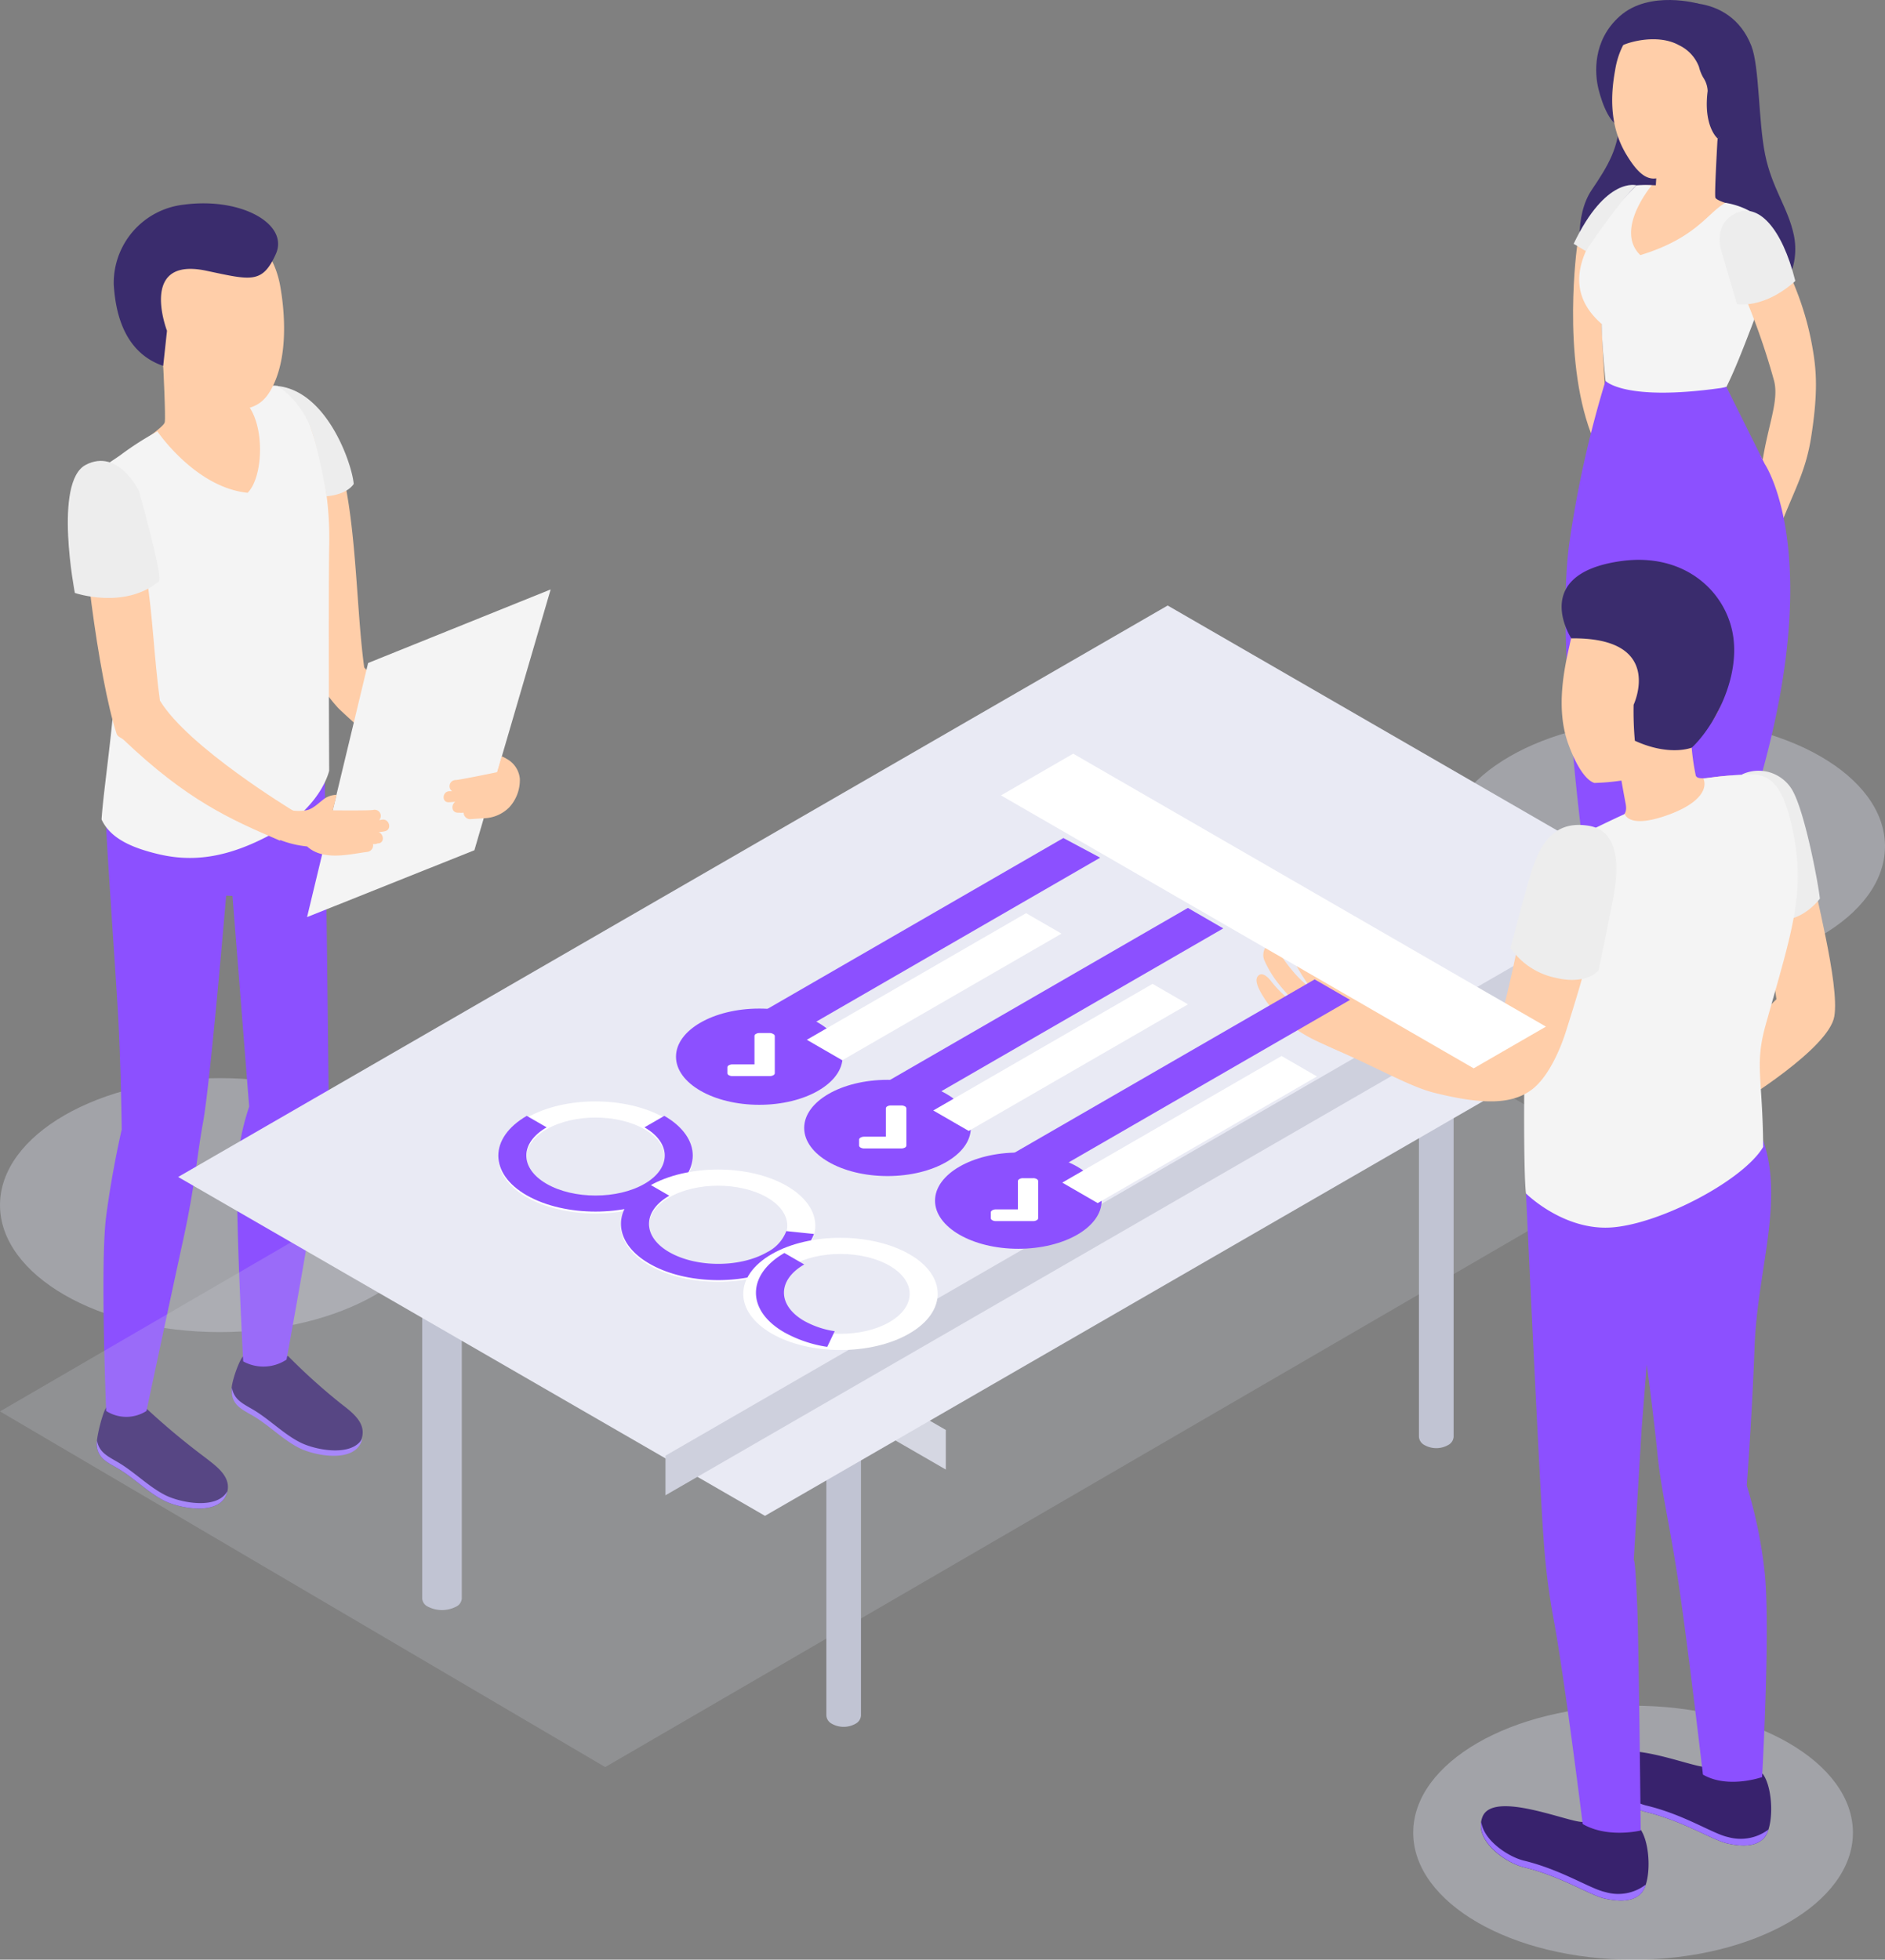 <svg xmlns="http://www.w3.org/2000/svg" width="348" height="361.72" viewBox="0 0 348 361.72">
  <rect x="0" y="0" width="348" height="361.72" fill="#808080" stroke="none"/>
  <g id="ferramentaDois" transform="translate(0 0.001)">
    <g id="Слой_1" data-name="Слой 1" transform="translate(0 -0.001)">
      <ellipse id="Ellipse_20" data-name="Ellipse 20" cx="40.59" cy="23.44" rx="40.59" ry="23.44" transform="translate(266.82 132.761)" fill="#d6d8e5" opacity="0.4"/>
      <g id="Girl_8" transform="translate(287.725)">
        <path id="_Контур_" data-name="&lt;Контур&gt;" d="M416.57,2.47c1.59-2.55,13.69-4.22,17.67,6,1.51,3.89,1.27,13.83,2.54,20.07s4.23,9.78,5.3,14.85-.67,13.55-12.88,15-21.59-2.78-24.47-6.67-3-12.16,0-16.61,5.26-8,5.19-13.84Z" transform="translate(-398.635 0.001)" fill="#3a2c6d"/>
        <path id="Path_470" data-name="Path 470" d="M402.08,45.37S399.21,65.61,404.63,80s3.91-3.71,3.91-3.71L407.24,72s-1.09-16.55-.64-20.6.35-7.54.64-7.87-1.07-1-1.65-1.05S402.08,45.37,402.08,45.37Z" transform="translate(-398.635 0.001)" fill="#ffcea9"/>
        <path id="_Контур_2" data-name="&lt;Контур&gt;" d="M424.56.7S415.45-1.93,409.93,3c-5.05,4.5-4.63,10.62-3.9,13.5s2.21,6.8,4.5,7S424.56.7,424.56.7Z" transform="translate(-398.635 0.001)" fill="#3a2c6d"/>
        <path id="_Контур_3" data-name="&lt;Контур&gt;" d="M428,25.55s-.59,10.15-.41,10.9,4,1.47,5.06,2.35-5.49,11.2-8.84,12.71S410.09,49.14,409.37,44c-.66-4.75,3-8.44,4.37-9.73a21,21,0,0,1,2.86-.07l.3-4.92C421.45,27.81,428,25.55,428,25.55Z" transform="translate(-398.635 0.001)" fill="#ffcea9"/>
        <path id="_Контур_4" data-name="&lt;Контур&gt;" d="M429.44,37.44c2.85.43,6.11,2,6.56,3.52.52,1.82,1.65,10.41-.82,16.95s-4.13,10.69-5.55,13.51c0,0-12.35,5.29-22.3-.88,0,0-.68-7-.73-10.75-9.18-8-1.33-17.9,6.45-25.58a16.4,16.4,0,0,1,2.8,0s-6.94,8.21-2.11,12.88C424.08,43.93,426.13,39.29,429.44,37.44Z" transform="translate(-398.635 0.001)" fill="#f4f4f4"/>
        <path id="_Контур_5" data-name="&lt;Контур&gt;" d="M409.08,13h0c1-6.52,5.73-11.45,12.46-11A12.92,12.92,0,0,1,428,25.55a13.329,13.329,0,0,1-1,2.85c-2.39,2.77-8.72,4.54-10.81,4.56-1.8,0-3.36-1.66-5.05-4.47C407.62,22.66,408.51,16.19,409.08,13Z" transform="translate(-398.635 0.001)" fill="#ffcea9"/>
        <path id="Path_471" data-name="Path 471" d="M423.62,2c4.72.92,8.61,2.25,9.89,6.88.88,3.19,2,9.28.93,11.84l-.68,1.85L428,25.55s-2.66-2.22-1.83-8.74a4.71,4.71,0,0,0-.8-2.47,7.449,7.449,0,0,1-.8-2,7.27,7.27,0,0,0-3.7-4C416.66,6,410.43,8,409.56,8.9A12.4,12.4,0,0,1,423.62,2Z" transform="translate(-398.635 0.001)" fill="#3a2c6d"/>
        <path id="_Контур_6" data-name="&lt;Контур&gt;" d="M436.33,84.88c1.06-6.61,3-10.9,2.12-14.53a129.43,129.43,0,0,0-8-21.42c-2.09-4.12-1.45-7,.72-8.6,2.43-1.82,4.75-1,6.94,3.53,2.76,5.73,5.87,11.61,7.38,20.14.74,4.14,1.12,8.16-.21,16.66-.93,5.94-2.82,9.28-5.06,14.86C439.57,97.05,435.43,90.49,436.33,84.88Z" transform="translate(-398.635 0.001)" fill="#ffcea9"/>
        <path id="Path_472" data-name="Path 472" d="M432.2,208.18c-2.39,1.94-6.1.6-6.28.78-2.43,2.43-6.05,4.55-8.75,6.68-1.49,1.17-3.81,2.74-3.39,5,.75,4,7.19,2.78,9.62,1.55s4.42-3.27,6.72-4.7c1.64-1,3.25-1.54,3.51-3.62C433.78,212.61,432.62,208.13,432.2,208.18Z" transform="translate(-398.635 0.001)" fill="#38226d"/>
        <path id="Path_473" data-name="Path 473" d="M433.6,213c-.32,2-1.91,2.53-3.54,3.54-2.34,1.45-4.4,3.55-6.82,4.78-2.25,1.13-7.85,2.26-9.43-.61.86,3.88,7.19,2.66,9.59,1.44s4.42-3.27,6.72-4.7c1.64-1,3.25-1.54,3.51-3.62A4.132,4.132,0,0,0,433.6,213Z" transform="translate(-398.635 0.001)" fill="#9c73ff"/>
        <path id="Path_474" data-name="Path 474" d="M415.44,204.83c-2.18,1.78-5.49.78-5.65.95-2.22,2.23-5.52,4.14-8,6.09-1.37,1.07-3.49,2.51-3.11,4.57.69,3.68,6.59,2.55,8.82,1.42s4-3,6.15-4.3c1.5-.93,3-1.42,3.21-3.32C417,209.1,415.83,204.79,415.44,204.83Z" transform="translate(-398.635 0.001)" fill="#38226d"/>
        <path id="Path_475" data-name="Path 475" d="M416.84,209.48c-.29,1.82-1.75,2.32-3.24,3.24-2.14,1.33-4,3.25-6.25,4.38-2.06,1-7.19,2.07-8.63-.56.79,3.55,6.58,2.44,8.79,1.32s4-3,6.15-4.3c1.5-.93,3-1.42,3.21-3.32a3.472,3.472,0,0,0-.03-.76Z" transform="translate(-398.635 0.001)" fill="#9c73ff"/>
        <path id="Path_476" data-name="Path 476" d="M402.57,93.73c1.05-8.23,4.09-20.2,4.09-20.2a24.22,24.22,0,0,0,9.14,2.27c5.31.27,13.81-1.35,13.81-1.35A84.372,84.372,0,0,0,434.48,82c2.38,3.3,7,10.52,5.88,23.14-.73,8.24-5.35,43.26-5.35,43.26a65.48,65.48,0,0,1,2.84,18.16c-.05,5.09-1.39,13.75-2.89,21.75l-2.76,19.88s-3.67,2.65-6.28.78l.33-19.46c-.32-4.75-.79-11.78-1.1-16.26-.49-7.31-1.8-18.91-2.18-21.8s-1.3-8-1.74-13.63-2.58-34.5-2.58-34.5l-.3,5.4s-.28,8.76-1.54,19.58-1.7,15.61-1.7,15.61,2.18,4,2.46,7c.22,2.34,2.9,20.82,1.3,30.23L415.59,205a6.28,6.28,0,0,1-5.66.75L408,181.66c-1.29-9.17-4-28.6-4.44-31.13-.56-3.33-1-5-1.64-15.42S401.51,102,402.57,93.73Z" transform="translate(-398.635 0.001)" fill="#ffcea9"/>
        <path id="Path_477" data-name="Path 477" d="M429.63,71.42l7.09,14.24s10.82,15.84-.39,56.56l2.1,12.56s-21.22,13.62-35.43,0c0,0-4.92-37.63-2.3-55a199.476,199.476,0,0,1,6.61-29.48s3.48,3.85,21.38,1.31" transform="translate(-398.635 0.001)" fill="#8c50ff"/>
        <path id="Path_478" data-name="Path 478" d="M442.35,51.85s-4.93,4.9-10.77,4.3l-2.8-9.55s-1.83-5,2.43-7.18S439.9,42.07,442.35,51.85Z" transform="translate(-398.635 0.001)" fill="#ededed"/>
        <path id="Path_479" data-name="Path 479" d="M413.05,34.21S407.41,32.49,401.43,45l2.24,1.35S409.56,37.42,413.05,34.21Z" transform="translate(-398.635 0.001)" fill="#ededed"/>
      </g>
      <ellipse id="Ellipse_21" data-name="Ellipse 21" cx="40.59" cy="23.44" rx="40.59" ry="23.44" transform="translate(0 198.999)" fill="#d6d8e5" opacity="0.4"/>
      <g id="Men_13" transform="translate(12.518 37.533)">
        <path id="Path_480" data-name="Path 480" d="M19.77,302.65c2.9,2.36,7.19.2,7.4.42A132.765,132.765,0,0,0,37.89,312c1.81,1.42,4.64,3.33,4.13,6.06-.92,4.9-8.75,3.39-11.71,1.9s-5.37-4-8.17-5.72c-2-1.24-4-1.88-4.27-4.4C17.68,308.32,19.25,302.59,19.77,302.65Z" transform="translate(-12.518 -80.495)" fill="#38226d"/>
        <path id="Path_481" data-name="Path 481" d="M17.91,308.82c.38,2.42,2.32,3.08,4.3,4.31,2.85,1.77,5.35,4.31,8.3,5.81,2.74,1.38,9.55,2.76,11.47-.74-1,4.72-8.74,3.24-11.67,1.76s-5.37-4-8.17-5.72c-2-1.24-4-1.88-4.27-4.4a4.68,4.68,0,0,1,.04-1.02Z" transform="translate(-12.518 -80.495)" fill="#9c73ff"/>
        <path id="Path_482" data-name="Path 482" d="M45,293.28c2.9,2.36,8-.22,8.2,0a111.835,111.835,0,0,0,9.58,8.64c1.81,1.43,4.63,3.33,4.12,6.07-.91,4.9-8.75,3.39-11.7,1.89s-5.37-4-8.17-5.71c-2-1.24-4-1.89-4.27-4.41C42.55,298.24,44.46,293.22,45,293.28Z" transform="translate(-12.518 -80.495)" fill="#38226d"/>
        <path id="Path_483" data-name="Path 483" d="M42.82,299.09c.39,2.42,2.33,3.08,4.31,4.31,2.84,1.77,5.35,4.32,8.3,5.81,2.73,1.39,9.54,2.76,11.46-.74-1,4.72-8.74,3.24-11.66,1.76s-5.37-4-8.17-5.72c-2-1.24-4-1.88-4.27-4.4A5.281,5.281,0,0,1,42.82,299.09Z" transform="translate(-12.518 -80.495)" fill="#9c73ff"/>
        <path id="_Контур_7" data-name="&lt;Контур&gt;" d="M19.6,195.41c.14,4.4,1.51,23.47,2.12,33.57s.75,22.48.75,22.48-1.74,7.36-2.87,16,0,35.94,0,35.94a6.9,6.9,0,0,0,7.44,0s4.65-21.85,6.8-31.69,2.53-15.51,3.65-21.61c1.35-7.39,4.26-41.82,4.26-41.82l1.17.06L46,247.23a44,44,0,0,0-2,8.82c-.84,6.34.9,38.2.9,38.2a7.73,7.73,0,0,0,8-.33s7.77-42.2,7.77-48.62c0-4.25-.73-60.25-.73-60.25Z" transform="translate(-12.518 -80.495)" fill="#8c50ff"/>
        <path id="_Контур_8" data-name="&lt;Контур&gt;" d="M30.13,110.5s.49,9.58.28,10.43-4.4,3.66-5.62,4.66,6.63,8.74,10.44,10.49,15.89-2.86,16.11-8.79-2.07-10.91-3.92-11.18S30.13,110.5,30.13,110.5Z" transform="translate(-12.518 -80.495)" fill="#ffcea9"/>
        <path id="Path_484" data-name="Path 484" d="M56.36,128.28c.56-4.23-2.22-8.24.48-11.61,9.46,9.28,8.25,33.8,10.4,49.5,7,7.34,21.13,14.57,25.1,16.36.72.33,1.35.68,1.21,1.46-.57,3.06-1.46,4.22-3.29,7.18-9.33-4-16.07-6.34-27.73-17.42a26.27,26.27,0,0,1-3-3.89C56.24,159.86,55.4,135.57,56.36,128.28Z" transform="translate(-12.518 -80.495)" fill="#ffcea9"/>
        <path id="_Контур_9" data-name="&lt;Контур&gt;" d="M29.06,122.59s7,10.35,16.65,11.33c3.06-3,3.34-13.74-.9-17.17,0,0,3.89-3.14,6.55-2.53a13.71,13.71,0,0,1,6,7.64A62.62,62.62,0,0,1,60.77,144c-.16,10.16,0,41.21,0,41.21s-1.36,6.57-10.13,11.45-15.29,5.37-21.24,4c-4.91-1.15-9-2.87-10.65-6.44.44-7.12,3.62-25.71,2.43-34.66s-3.08-15.65-3.57-22.89.95-7.09,4.58-9.67a55.941,55.941,0,0,1,6.87-4.41Z" transform="translate(-12.518 -80.495)" fill="#f4f4f4"/>
        <path id="_Контур_10" data-name="&lt;Контур&gt;" d="M51.81,96.23h0c-1.14-7.44-6.5-13.07-14.17-12.65a14.74,14.74,0,0,0-7.51,26.92,14.64,14.64,0,0,0,1.19,3.25c2.71,3.18,10.91,5.13,13.27,4.8,3-.44,4.66-1.7,6.1-5C53.24,107.71,52.44,99.9,51.81,96.23Z" transform="translate(-12.518 -80.495)" fill="#ffcea9"/>
        <path id="Path_485" data-name="Path 485" d="M30.13,110.5h0l.7-6.48s-5.3-13.73,7.23-11.09c8.26,1.74,10.34,2.49,12.85-3.05S44.56,79.34,34,80.73A14.55,14.55,0,0,0,21,95.5C21.27,99.58,22.36,107.84,30.13,110.5Z" transform="translate(-12.518 -80.495)" fill="#3a2c6d"/>
        <path id="Path_486" data-name="Path 486" d="M15.47,132.41c3.63-1,.86-.18,3.63-1,9.45,9.27,8.27,25.16,10.42,40.86,5.21,8.63,24.59,20.33,24.59,20.33.24,1.66-.35,2.16-2.44,5.53-9.33-4-17.15-7.5-28.81-18.58-.46-.44-1.13-.55-1.33-1.15C18.2,168.36,14.5,139.71,15.47,132.41Z" transform="translate(-12.518 -80.495)" fill="#ffcea9"/>
        <path id="Path_487" data-name="Path 487" d="M101.66,151.76,87.58,199.9,56.69,212.24l11.27-46.9Z" transform="translate(-12.518 -80.495)" fill="#f4f4f4"/>
        <path id="Path_488" data-name="Path 488" d="M49.23,192.9c.46-1.64,1.65-1.24,3-.82a7.79,7.79,0,0,0,4.57.39c1.27-.39,2.19-1.49,3.28-2.21a4.23,4.23,0,0,1,2.06-.59c-.07.42-.71,2.87-.71,2.87s6.77.07,7.46-.08A1.14,1.14,0,0,1,70,194.34l.46-.07c1.39-.31,2,1.82.59,2.13-.38.08-.75.12-1.13.17.9.35,1.13,1.84,0,2.06a.741.741,0,0,0-.35.06,1,1,0,0,1-.49.07,1.664,1.664,0,0,1-.22,0,1.22,1.22,0,0,1-1,1.44c-3.31.42-8.18,1.74-11.16-1a18.81,18.81,0,0,1-6-1.62C48.73,196.72,48.68,194.87,49.23,192.9Z" transform="translate(-12.518 -80.495)" fill="#ffcea9"/>
        <path id="Path_489" data-name="Path 489" d="M83,189h.46a1.14,1.14,0,0,1,.65-2.06c.71,0,7.68-1.45,7.68-1.45l.83-2.87c0-.16,1.21.58,1.25.61a4.66,4.66,0,0,1,2.1,3.48A7.46,7.46,0,0,1,94,192a6.88,6.88,0,0,1-4.72,2c-.84.06-1.66.1-2.39.16a1.22,1.22,0,0,1-1.3-1.19h-.21a1,1,0,0,1-.5,0h-.36c-1.18,0-1.27-1.47-.47-2-.38,0-.76.07-1.14.07C81.49,191.16,81.61,189,83,189Z" transform="translate(-12.518 -80.495)" fill="#ffcea9"/>
        <path id="Path_490" data-name="Path 490" d="M60.3,134.56s3.57-.18,5-2.26c-.27-3.56-4.82-17.07-14-18.08a16.93,16.93,0,0,1,5.73,6.91C58.76,125.2,60.3,134.56,60.3,134.56Z" transform="translate(-12.518 -80.495)" fill="#ededed"/>
        <path id="Path_491" data-name="Path 491" d="M13.82,152.41s9.11,3.14,15.53-2.14c.7-1.21-3.72-16.72-3.72-16.72s-3.82-7.93-9.81-4.78S13.82,152.41,13.82,152.41Z" transform="translate(-12.518 -80.495)" fill="#ededed"/>
      </g>
      <path id="Path_492" data-name="Path 492" d="M393.6,354.08l-190,110.37L91.87,398.8l190-110.38Z" transform="translate(-91.87 -138.28)" fill="#d6d8e5" opacity="0.2"/>
      <path id="Path_493" data-name="Path 493" d="M103.32,296.4V398.68a1.82,1.82,0,0,0,1.07,1.49,5.68,5.68,0,0,0,5.17,0,1.82,1.82,0,0,0,1.07-1.49h0V296.4Z" transform="translate(-25.375 -103.603)" fill="#c1c4d3"/>
      <path id="Path_494" data-name="Path 494" d="M202.09,336.2V454.92a1.83,1.83,0,0,0,.93,1.49,4.48,4.48,0,0,0,4.53,0,1.83,1.83,0,0,0,.93-1.49h0V336.2Z" transform="translate(-49.531 -138.28)" fill="#c1c4d3"/>
      <path id="Path_495" data-name="Path 495" d="M372.87,257v96.8a1.84,1.84,0,0,0,.94,1.49,4.46,4.46,0,0,0,4.52,0,1.84,1.84,0,0,0,.94-1.49h0V257Z" transform="translate(-110.91 -88.602)" fill="#c1c4d3"/>
      <path id="Path_496" data-name="Path 496" d="M205.28,366.67,96.94,304.12v-7.31l108.34,62.55Z" transform="translate(-30.669 -95.417)" fill="#d5d7e2"/>
      <path id="Path_497" data-name="Path 497" d="M387.95,254.12,205.26,359.59,96.92,297.04,279.6,191.56Z" transform="translate(-64.03 -79.793)" fill="#e9eaf4"/>
      <path id="Path_498" data-name="Path 498" d="M387.97,261.19,205.28,366.67v-7.31L387.97,253.89Z" transform="translate(-82.426 -90.666)" fill="#ced0dd"/>
      <ellipse id="Ellipse_22" data-name="Ellipse 22" cx="40.59" cy="23.44" rx="40.59" ry="23.44" transform="translate(260.9 314.84)" fill="#d6d8e5" opacity="0.4"/>
      <g id="Men_1" transform="translate(231.973 103.335)">
        <path id="_Контур_11" data-name="&lt;Контур&gt;" d="M445.29,298.42c.47,4,5.29,21.5,4.26,27.48s-17.53,16-17.53,16l-2.28-10.23,9.13-8.95-2.47-17Z" transform="translate(-342.883 -241.615)" fill="#ffcea9"/>
        <path id="_Контур_12" data-name="&lt;Контур&gt;" d="M432.54,281.21a7.22,7.22,0,0,1,9.18,2.78c2.42,4,4.94,17.8,5.17,20.16,0,0-3.4,4.7-8.51,3.91Z" transform="translate(-342.883 -241.615)" fill="#ededed"/>
        <path id="Path_499" data-name="Path 499" d="M413.7,475.85a14.18,14.18,0,0,1-10.7-1.28c-2.57.07-16.52-5.9-18.42-.89-1.66,4.4,4.38,8.47,7.61,9.25,7.05,1.71,12.27,5.22,15.1,5.82,2.11.44,4.84.73,6.52-.92C415.85,485.84,415.67,478.48,413.7,475.85Z" transform="translate(-342.883 -241.615)" fill="#38226d"/>
        <path id="Path_500" data-name="Path 500" d="M407.31,487.53c-2.83-.6-8.05-4.11-15.1-5.82-2.7-.65-7.37-3.62-7.84-7.14-.63,4,4.83,7.63,7.84,8.36,7.05,1.71,12.27,5.22,15.1,5.82,2.11.44,4.84.73,6.52-.92a4.05,4.05,0,0,0,.92-1.69A8.347,8.347,0,0,1,407.31,487.53Z" transform="translate(-342.883 -241.615)" fill="#9c73ff"/>
        <path id="Path_501" data-name="Path 501" d="M436.33,465.69a14.11,14.11,0,0,1-10.67-1.29c-2.57.08-16.53-5.9-18.42-.88-1.67,4.4,4.38,8.46,7.61,9.24,7,1.71,12.26,5.23,15.09,5.82,2.11.45,4.84.74,6.53-.92C438.48,475.67,438.31,468.31,436.33,465.69Z" transform="translate(-342.883 -241.615)" fill="#38226d"/>
        <path id="Path_502" data-name="Path 502" d="M429.94,477.37c-2.83-.6-8-4.12-15.09-5.82-2.71-.66-7.37-3.62-7.84-7.15-.63,4.05,4.82,7.63,7.84,8.36,7,1.71,12.26,5.23,15.09,5.82,2.11.45,4.84.74,6.53-.92a4.12,4.12,0,0,0,.92-1.68A8.524,8.524,0,0,1,429.94,477.37Z" transform="translate(-342.883 -241.615)" fill="#9c73ff"/>
        <path id="_Контур_13" data-name="&lt;Контур&gt;" d="M436.61,427.77a85.137,85.137,0,0,0-3.22-15.29s1-13.19,1.44-25.69c.55-14.2,5.47-26.69,1.59-38l-43.79,9.74s2.65,56.58,3.23,63.43a127.685,127.685,0,0,0,2,15.89c2,11,5.24,37.11,5.24,37.11,4.63,2.69,10.71,1.2,10.71,1.2s-.33-33-.63-41c-.37-9.66-.66-8.92-.66-8.92l1.45-24.08.95-12s1.21,8.79,2,16.64c.68,6.84,2.34,13,4.18,25.78,1.6,11.05,4.2,33.26,4.2,33.26,4.63,2.69,10.92.46,10.92.46S437.86,437.36,436.61,427.77Z" transform="translate(-342.883 -241.615)" fill="#8c50ff"/>
        <path id="_Контур_14" data-name="&lt;Контур&gt;" d="M430.22,281.45c-3.34.16-5.82,1-6.24,0a42.367,42.367,0,0,1-.76-5.21c.39-1,.71-2,.71-2,4.19-2.58,5.52-7.1,6.07-12.38.94-9-3.93-16.89-12.94-17.83-8.47-.88-14.7,5.07-16.36,13.24-.9,4-2.68,11.66-.27,18.3,1.34,3.71,3.08,6.65,4.82,7.23a42,42,0,0,0,5-.44h0s.44,2.51.75,4.11.19,2.46-3,4.43,4.84,6,10.09,5.62,11.15-3.57,12.77-7C432.66,285.8,432.51,281.34,430.22,281.45Z" transform="translate(-342.883 -241.615)" fill="#ffcea9"/>
        <path id="_Контур_15" data-name="&lt;Контур&gt;" d="M425.39,282c.92,2.3-1.42,5.12-7.69,7.09s-6.82-.57-6.82-.57-9.19,4.19-12.18,6.27c-3.76,2.63-5.42,10.24-5.93,23.08-.59,14.85-.64,36.89-.14,40.7,0,0,7,7,16,6.26s24.12-8.69,27.79-14.84c-.1-13-1.62-15.15.49-22.65,4.82-17.18,7.37-24.21,5-35.63-1.93-9.41-4.65-10.58-8.36-10.49a75.994,75.994,0,0,0-8.16.78Z" transform="translate(-342.883 -241.615)" fill="#f4f4f4"/>
        <path id="_Контур_16" data-name="&lt;Контур&gt;" d="M378.64,330.1c7.37,1.86,9.11-2.79,10.08-6.65,2.34-9.32,3.61-17.75,5.36-23,2.06-6.25,4.22-7.24,7.25-8.45,3.56-1.43,6.63,1.58,5.44,9.52-1.4,9.4-3.24,16-6.76,27.13-.91,2.9-3,8.06-6.06,10.56-3.8,3.08-9.54,2.94-18.21.79-3.7-.93-7.76-3.14-14.76-6.4-1.87-.88-3.34-1.46-6.94-3.14s-7.36-4.48-9.25-7.22-2.14-4-1.75-4.64c.48-.79,1.34-.61,2.34.54a20.461,20.461,0,0,0,5.31,4.91s-2.33-2.41-3.59-4a20.069,20.069,0,0,1-2.79-4.56c-.67-1.6.71-3.76,1.75-2.63s1.54,2.3,3.45,4.59a20,20,0,0,0,3.42,3.26,37.3,37.3,0,0,1-3.15-5.07,8.38,8.38,0,0,1-1.15-4.58c.05-.84,1.23-1.82,2.34-.24,1,1.41,1.64,3.64,4,6.05,1.68,1.75,3.12,2.75,3.16,2.27s-1-1.45-1.62-3.48,0-4.19,1.13-4.43.9-.17,1.81,1.74,2.29,3.31,3.35,6.09a12.65,12.65,0,0,0,3,5.23C367.61,326.2,371.62,328.33,378.64,330.1Z" transform="translate(-342.883 -241.615)" fill="#ffcea9"/>
        <path id="_Контур_17" data-name="&lt;Контур&gt;" d="M404.07,290.68c-4.93-.73-8.41,1.49-10.59,9s-3.7,13.59-3.7,13.59a13.39,13.39,0,0,0,8.26,5.48c5.89,1.43,8-1.39,8-1.39s1.64-7.82,2.66-13.15S410.16,291.58,404.07,290.68Z" transform="translate(-342.883 -241.615)" fill="#ededed"/>
        <path id="Path_503" data-name="Path 503" d="M401,256.11s-7.78-11.84,9.09-14.25c12.16-1.74,20,6.08,20.88,14.56.86,8.1-4.13,16.52-7.73,19.86-1.76.62-5.54,1-10.51-1.27a60.635,60.635,0,0,1-.23-6.64S418.4,255.9,401,256.11Z" transform="translate(-342.883 -241.615)" fill="#3a2c6d"/>
      </g>
      <path id="Path_504" data-name="Path 504" d="M155.34,303.42c-7,4-18.4,4-25.4,0s-7-10.62,0-14.67,18.4-4,25.4,0S162.34,299.37,155.34,303.42Zm-21.73-12.55c-5,2.88-5,7.55,0,10.43s13.08,2.87,18.06,0,5-7.55,0-10.43-13.08-2.87-18.06,0Z" transform="translate(-32.693 -82.432)" fill="#fff"/>
      <path id="Path_505" data-name="Path 505" d="M155.34,303.42c-7,4-18.4,4-25.4,0s-7-10.62,0-14.67l3.67,2.12c-5,2.88-5,7.55,0,10.43s13.08,2.87,18.06,0,5-7.55,0-10.43l3.67-2.12C162.34,292.8,162.34,299.37,155.34,303.42Z" transform="translate(-32.693 -82.782)" fill="#8c50ff"/>
      <path id="Path_506" data-name="Path 506" d="M186,321.11c-7,4.05-18.39,4.05-25.4,0s-7-10.62,0-14.66,18.4-4.05,25.4,0S193,317.07,186,321.11Zm-21.73-12.54c-5,2.87-5,7.55,0,10.42s13.08,2.88,18.06,0,5-7.55,0-10.43-13.1-2.87-18.08.01Z" transform="translate(-40.731 -87.542)" fill="#fff"/>
      <path id="Path_507" data-name="Path 507" d="M186,321.11c-7,4.05-18.39,4.05-25.4,0s-7-10.62,0-14.66l3.67,2.12c-5,2.87-5,7.55,0,10.42s13.08,2.88,18.06,0a7.26,7.26,0,0,0,3.54-3.89l5.11.53a10.2,10.2,0,0,1-4.98,5.48Z" transform="translate(-40.705 -87.861)" fill="#8c50ff"/>
      <path id="Path_508" data-name="Path 508" d="M216.63,338.8c-7,4.05-18.4,4.05-25.4,0s-7-10.62,0-14.66,18.4-4,25.4,0S223.63,334.76,216.63,338.8ZM194.9,326.26c-5,2.87-5,7.55,0,10.43s13.08,2.87,18.06,0,5-7.56,0-10.43S199.88,323.38,194.9,326.26Z" transform="translate(-48.763 -92.648)" fill="#fff"/>
      <path id="Path_509" data-name="Path 509" d="M199.14,341.47a23.35,23.35,0,0,1-7.91-2.67c-7-4-7-10.62,0-14.66l3.67,2.12c-5,2.87-5,7.55,0,10.43a16.62,16.62,0,0,0,5.62,1.89Z" transform="translate(-46.419 -92.863)" fill="#8c50ff"/>
      <ellipse id="Ellipse_23" data-name="Ellipse 23" cx="15.38" cy="8.88" rx="15.38" ry="8.88" transform="translate(124.799 186.167)" fill="#8c50ff"/>
      <path id="Path_510" data-name="Path 510" d="M257.13,224.29l-58.69,33.89-6.8-3.63,58.7-33.89Z" transform="translate(-54.026 -65.976)" fill="#8c50ff"/>
      <path id="Path_511" data-name="Path 511" d="M250.86,242l-40.48,23.37-6.54-3.78,40.48-23.37Z" transform="translate(-54.888 -69.665)" fill="#fff"/>
      <ellipse id="Ellipse_24" data-name="Ellipse 24" cx="15.38" cy="8.88" rx="15.38" ry="8.88" transform="translate(148.465 199.319)" fill="#8c50ff"/>
      <path id="Path_512" data-name="Path 512" d="M288.82,242.88l-58.69,33.89-6.54-3.78,58.7-33.89Z" transform="translate(-62.991 -71.513)" fill="#8c50ff"/>
      <path id="Path_513" data-name="Path 513" d="M282.81,260.44l-40.48,23.37-6.54-3.78,40.48-23.37Z" transform="translate(-63.491 -75.057)" fill="#fff"/>
      <ellipse id="Ellipse_25" data-name="Ellipse 25" cx="15.38" cy="8.88" rx="15.38" ry="8.88" transform="translate(172.62 212.743)" fill="#8c50ff"/>
      <path id="Path_514" data-name="Path 514" d="M321.42,261.7l-58.7,33.89-6.54-3.78,58.7-33.89Z" transform="translate(-72.174 -77.142)" fill="#8c50ff"/>
      <path id="Path_515" data-name="Path 515" d="M315.4,279.26l-40.48,23.37-6.54-3.78,40.48-23.37Z" transform="translate(-72.267 -80.561)" fill="#fff"/>
      <path id="Path_516" data-name="Path 516" d="M186,265.21h-1.87a1.24,1.24,0,0,0-.66.16.44.44,0,0,0-.28.38V271h-4.06a1.24,1.24,0,0,0-.66.16.44.44,0,0,0-.28.38v1.08a.44.44,0,0,0,.28.38,1.24,1.24,0,0,0,.66.16H186a1.24,1.24,0,0,0,.66-.16.44.44,0,0,0,.28-.38v-6.84a.44.44,0,0,0-.28-.38,1.24,1.24,0,0,0-.66-.19Z" transform="translate(-43.902 -74.531)" fill="#fff"/>
      <path id="Path_517" data-name="Path 517" d="M218.2,283.8h-1.88a1.4,1.4,0,0,0-.66.16.47.47,0,0,0-.27.38v5.23h-4a1.34,1.34,0,0,0-.66.16c-.19.11-.28.23-.28.38v1.08a.46.46,0,0,0,.28.39,1.34,1.34,0,0,0,.66.16h6.86a1.4,1.4,0,0,0,.66-.16.47.47,0,0,0,.27-.39v-6.84a.47.47,0,0,0-.27-.38A1.37,1.37,0,0,0,218.2,283.8Z" transform="translate(-51.848 -79.754)" fill="#fff"/>
      <path id="Path_518" data-name="Path 518" d="M250.53,302.47h-1.87a1.24,1.24,0,0,0-.66.16c-.19.11-.28.23-.28.38v5.22h-4.06a1.24,1.24,0,0,0-.66.16c-.18.11-.28.23-.28.38v1.08a.45.45,0,0,0,.28.38,1.24,1.24,0,0,0,.66.16h6.86a1.24,1.24,0,0,0,.66-.16.44.44,0,0,0,.28-.38V303c0-.15-.09-.27-.28-.38a1.24,1.24,0,0,0-.65-.15Z" transform="translate(-59.8 -84.997)" fill="#fff"/>
      <path id="Path_519" data-name="Path 519" d="M354.91,260.55l-87.27-50.38,13.34-7.7,87.27,50.38Z" transform="translate(-82.847 -63.354)" fill="#fff"/>
    </g>
  </g>
</svg>
